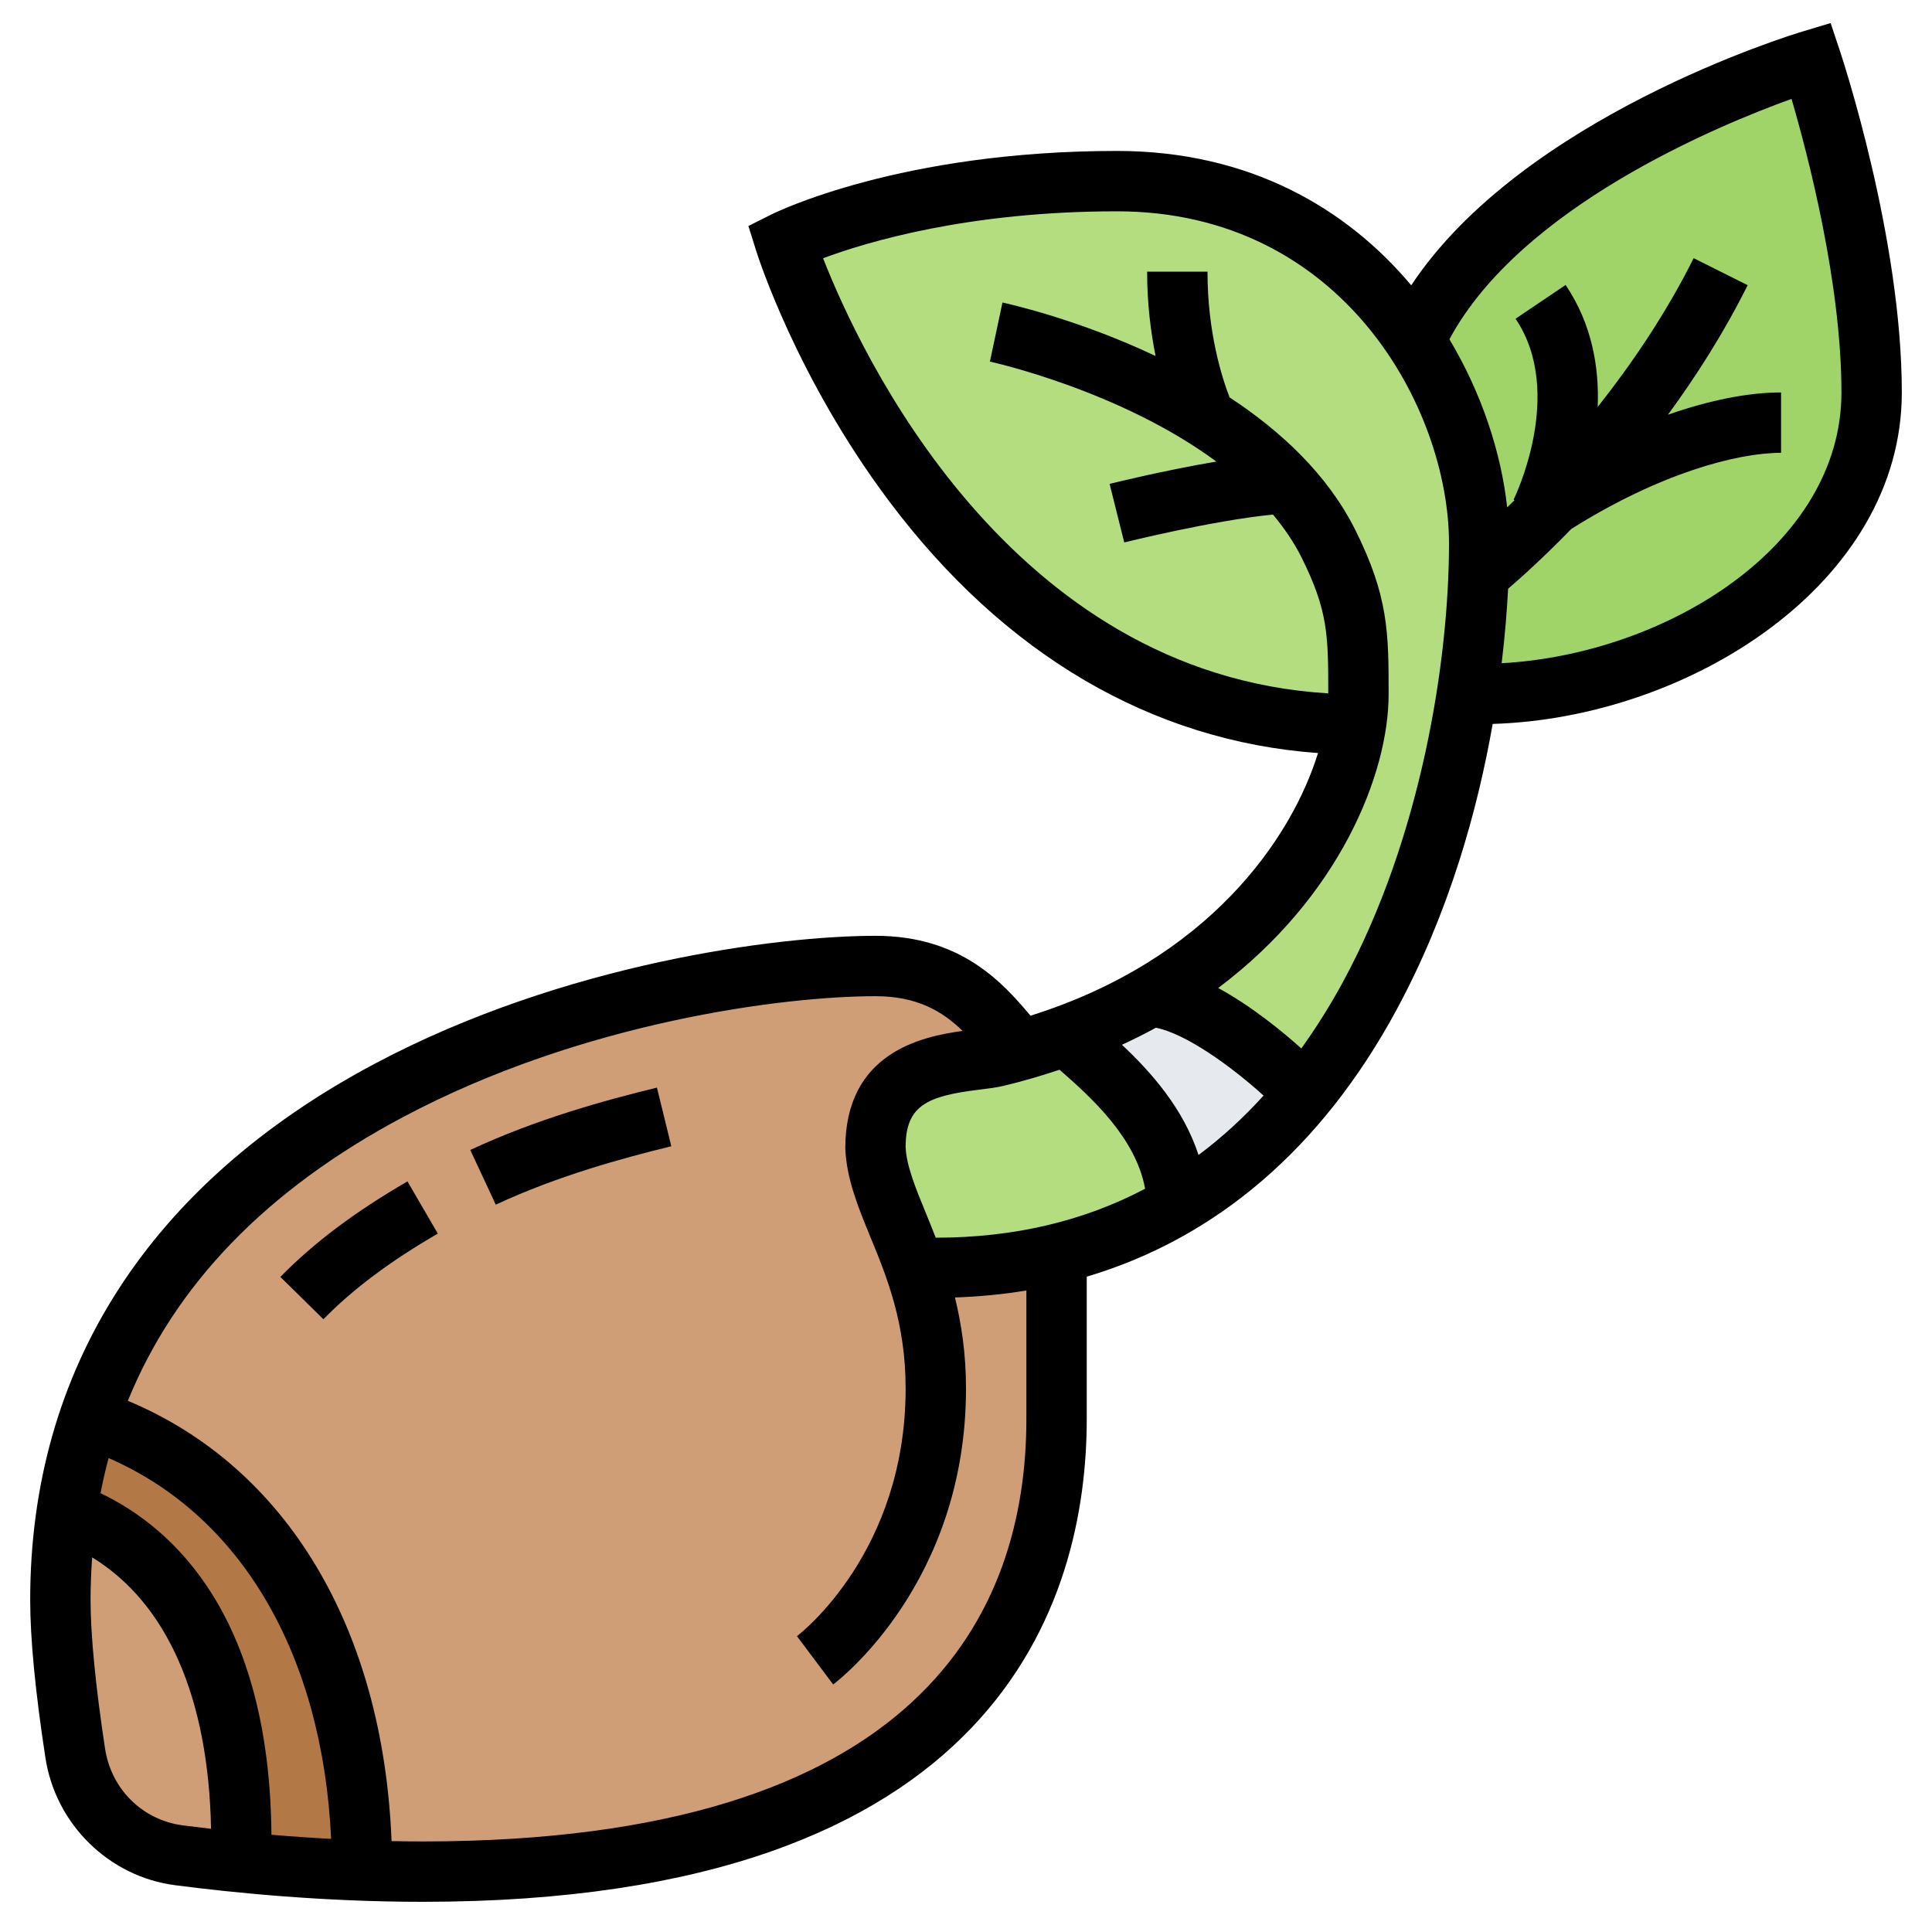 <svg id="_x33_0" enable-background="new 0 0 64 64" height="512" viewBox="0 0 64 64" width="512" xmlns="http://www.w3.org/2000/svg"><path d="m62 13c0 6-7 10-13 10h-.4c.28-1.84.4-3.55.4-5 0-2.15-.74-4.67-2.23-6.85l.23-.15c3-6 13-9 13-9s2 6 2 11z" fill="#a0d468"/><path d="m46.77 11.15c-1.95-2.88-5.21-5.15-9.77-5.15-7 0-11 2-11 2s4.98 15.94 18.92 16c-.42 2.57-2.38 6.44-6.82 9.01 2 .09 4.9 2.99 4.9 2.99l.25.2c2.84-3.5 4.42-8.08 5.18-12.2.06-.34.12-.67.17-1 .28-1.84.4-3.55.4-5 0-2.15-.74-4.67-2.23-6.85z" fill="#b4dd7f"/><path d="m33.8 34.79c.53-.14 1.04-.31 1.53-.49 1.19 1.07 3.62 2.94 3.67 5.62-1.96 1.16-4.26 1.9-6.97 2.05-.33.02-.68.03-1.03.03l-.62.22c-.11-.33-.23-.65-.35-.95-.49-1.24-.99-2.24-1.03-3.27 0-3 2.93-2.75 4-3 .27-.06.54-.13.8-.21z" fill="#b4dd7f"/><path d="m43 36 .25.2c-1.19 1.46-2.59 2.74-4.25 3.72-.05-2.68-2.48-4.55-3.67-5.62 1.01-.37 1.94-.81 2.77-1.29 2 .09 4.9 2.99 4.9 2.99z" fill="#e6e9ed"/><path d="m30.38 42.22.62-.22c.35 0 .7-.01 1.03-.03l2.97.03v5c0 6-3 15-21 15-.68 0-1.35-.01-2-.04-.01-6.98-3.01-12.96-9-14.96l-.05-.02c4.06-11.96 19.97-14.98 26.05-14.98 2.8 0 3.86 1.75 4.8 2.79-.26.08-.53.15-.8.21-1.07.25-4 0-4 3 .04 1.03.54 2.03 1.03 3.27.12.3.24.62.35.95z" fill="#cf9e76"/><path d="m8 61-.07.69c-.73-.08-1.4-.15-2-.23-1.77-.23-3.17-1.61-3.44-3.38-.24-1.62-.49-3.59-.49-5.08 0-1.02.07-1.99.21-2.92 2.93 1.06 5.79 4.08 5.79 10.92z" fill="#cf9e76"/><path d="m12 61.96c-1.48-.05-2.86-.15-4.07-.27l.07-.69c0-6.84-2.86-9.86-5.79-10.92.16-1.09.41-2.13.74-3.1l.05.02c5.99 2 8.99 7.98 9 14.96z" fill="#b27946"/><path d="m63 13c0-5.104-1.968-11.065-2.051-11.316l-.307-.92-.929.279c-.4.12-9.276 2.84-12.964 8.408-2.142-2.552-5.365-4.451-9.749-4.451-7.154 0-11.275 2.02-11.447 2.105l-.761.381.254.812c.053.17 1.337 4.211 4.405 8.302 3.814 5.086 8.706 7.948 14.21 8.346-.887 2.861-3.644 6.853-9.524 8.7-.912-1.08-2.288-2.646-5.137-2.646-3.201 0-10.299.894-16.595 4.242-7.461 3.969-11.405 10.11-11.405 17.758 0 1.284.17 3.045.505 5.232.337 2.199 2.104 3.934 4.296 4.218 1.929.251 4.917.55 8.199.55 19.142 0 22-10.024 22-16v-4.709c4.282-1.272 7.775-4.252 10.249-8.815 1.762-3.25 2.7-6.659 3.198-9.495 6.502-.196 13.553-4.643 13.553-10.981zm-25.067 26.379c-2.045 1.078-4.359 1.621-6.933 1.621v.007c-.108-.277-.216-.546-.32-.799-.351-.854-.654-1.591-.68-2.208 0-1.385.721-1.695 2.444-1.904.306-.037.577-.073.787-.123.654-.155 1.271-.338 1.868-.537 1.063.929 2.528 2.258 2.834 3.943zm-34.336 8.921c4.397 1.911 7.088 6.515 7.372 12.615-.693-.037-1.354-.083-1.977-.136-.065-7.222-3.215-10.143-5.662-11.316.077-.394.166-.781.267-1.163zm-.116 9.63c-.314-2.059-.481-3.763-.481-4.93 0-.478.02-.947.053-1.41 2.476 1.514 3.854 4.636 3.938 8.991-.33-.038-.646-.076-.932-.113-1.335-.174-2.371-1.194-2.578-2.538zm30.519-10.93c0 6.387-3.47 14-20 14-.347 0-.689-.005-1.029-.011-.28-7.051-3.479-12.391-8.735-14.585 1.561-3.848 4.6-6.998 9.109-9.396 5.947-3.164 12.639-4.008 15.655-4.008 1.392 0 2.226.508 2.889 1.151-1.374.185-3.889.728-3.888 3.891.042 1.01.424 1.941.829 2.927.548 1.334 1.17 2.847 1.17 5.031 0 5.393-3.456 8.09-3.6 8.2l1.2 1.6c.18-.135 4.4-3.374 4.4-9.8 0-1.155-.151-2.144-.366-3.02.81-.027 1.599-.104 2.366-.231zm5.703-8.74c-.501-1.537-1.569-2.744-2.537-3.65.388-.18.765-.367 1.124-.565.991.193 2.505 1.283 3.567 2.248-.673.743-1.391 1.399-2.154 1.967zm4.787-5.737c-.43.793-.893 1.525-1.382 2.208-.625-.56-1.645-1.399-2.754-2.002 4.017-3.016 5.646-7.094 5.646-9.729 0-2.018 0-3.236-1.105-5.447-.925-1.85-2.484-3.285-4.164-4.39-.258-.668-.731-2.161-.731-4.163h-2c0 1.063.121 1.996.279 2.792-2.584-1.222-4.887-1.731-5.071-1.77l-.416 1.956c.058.013 4.306.949 7.501 3.312-1.745.295-3.427.712-3.536.739l.485 1.94c.033-.008 2.947-.732 4.928-.923.36.436.683.898.935 1.4.89 1.78.895 2.592.895 4.523-10.575-.638-15.51-11.29-16.734-14.414 1.46-.545 4.828-1.555 9.734-1.555 7.504 0 11 6.564 11 11 0 3.891-.922 9.749-3.51 14.523zm5.254-10.553c.114-.945.178-1.779.214-2.468.411-.352 1.167-1.026 2.093-1.98 2.925-1.84 5.487-2.522 6.949-2.522v-2c-1.106 0-2.392.265-3.747.738.932-1.272 1.851-2.71 2.641-4.291l-1.789-.895c-.93 1.86-2.066 3.523-3.179 4.929.052-1.295-.182-2.734-1.063-4.041l-1.658 1.118c1.664 2.467-.047 5.957-.064 5.992l.032.016c-.085.085-.165.163-.246.242-.196-1.79-.83-3.756-1.913-5.569 2.351-4.376 8.883-7.08 11.333-7.963.544 1.865 1.653 6.104 1.653 9.724 0 5.073-5.786 8.667-11.256 8.97z"/><path d="m9.287 42.299 1.426 1.402c.996-1.012 2.2-1.913 3.79-2.837l-1.005-1.729c-1.748 1.015-3.086 2.02-4.211 3.164z"/><path d="m15.578 38.094.845 1.812c2.05-.955 4.185-1.536 5.815-1.935l-.476-1.943c-1.719.421-3.976 1.036-6.184 2.066z"/></svg>
